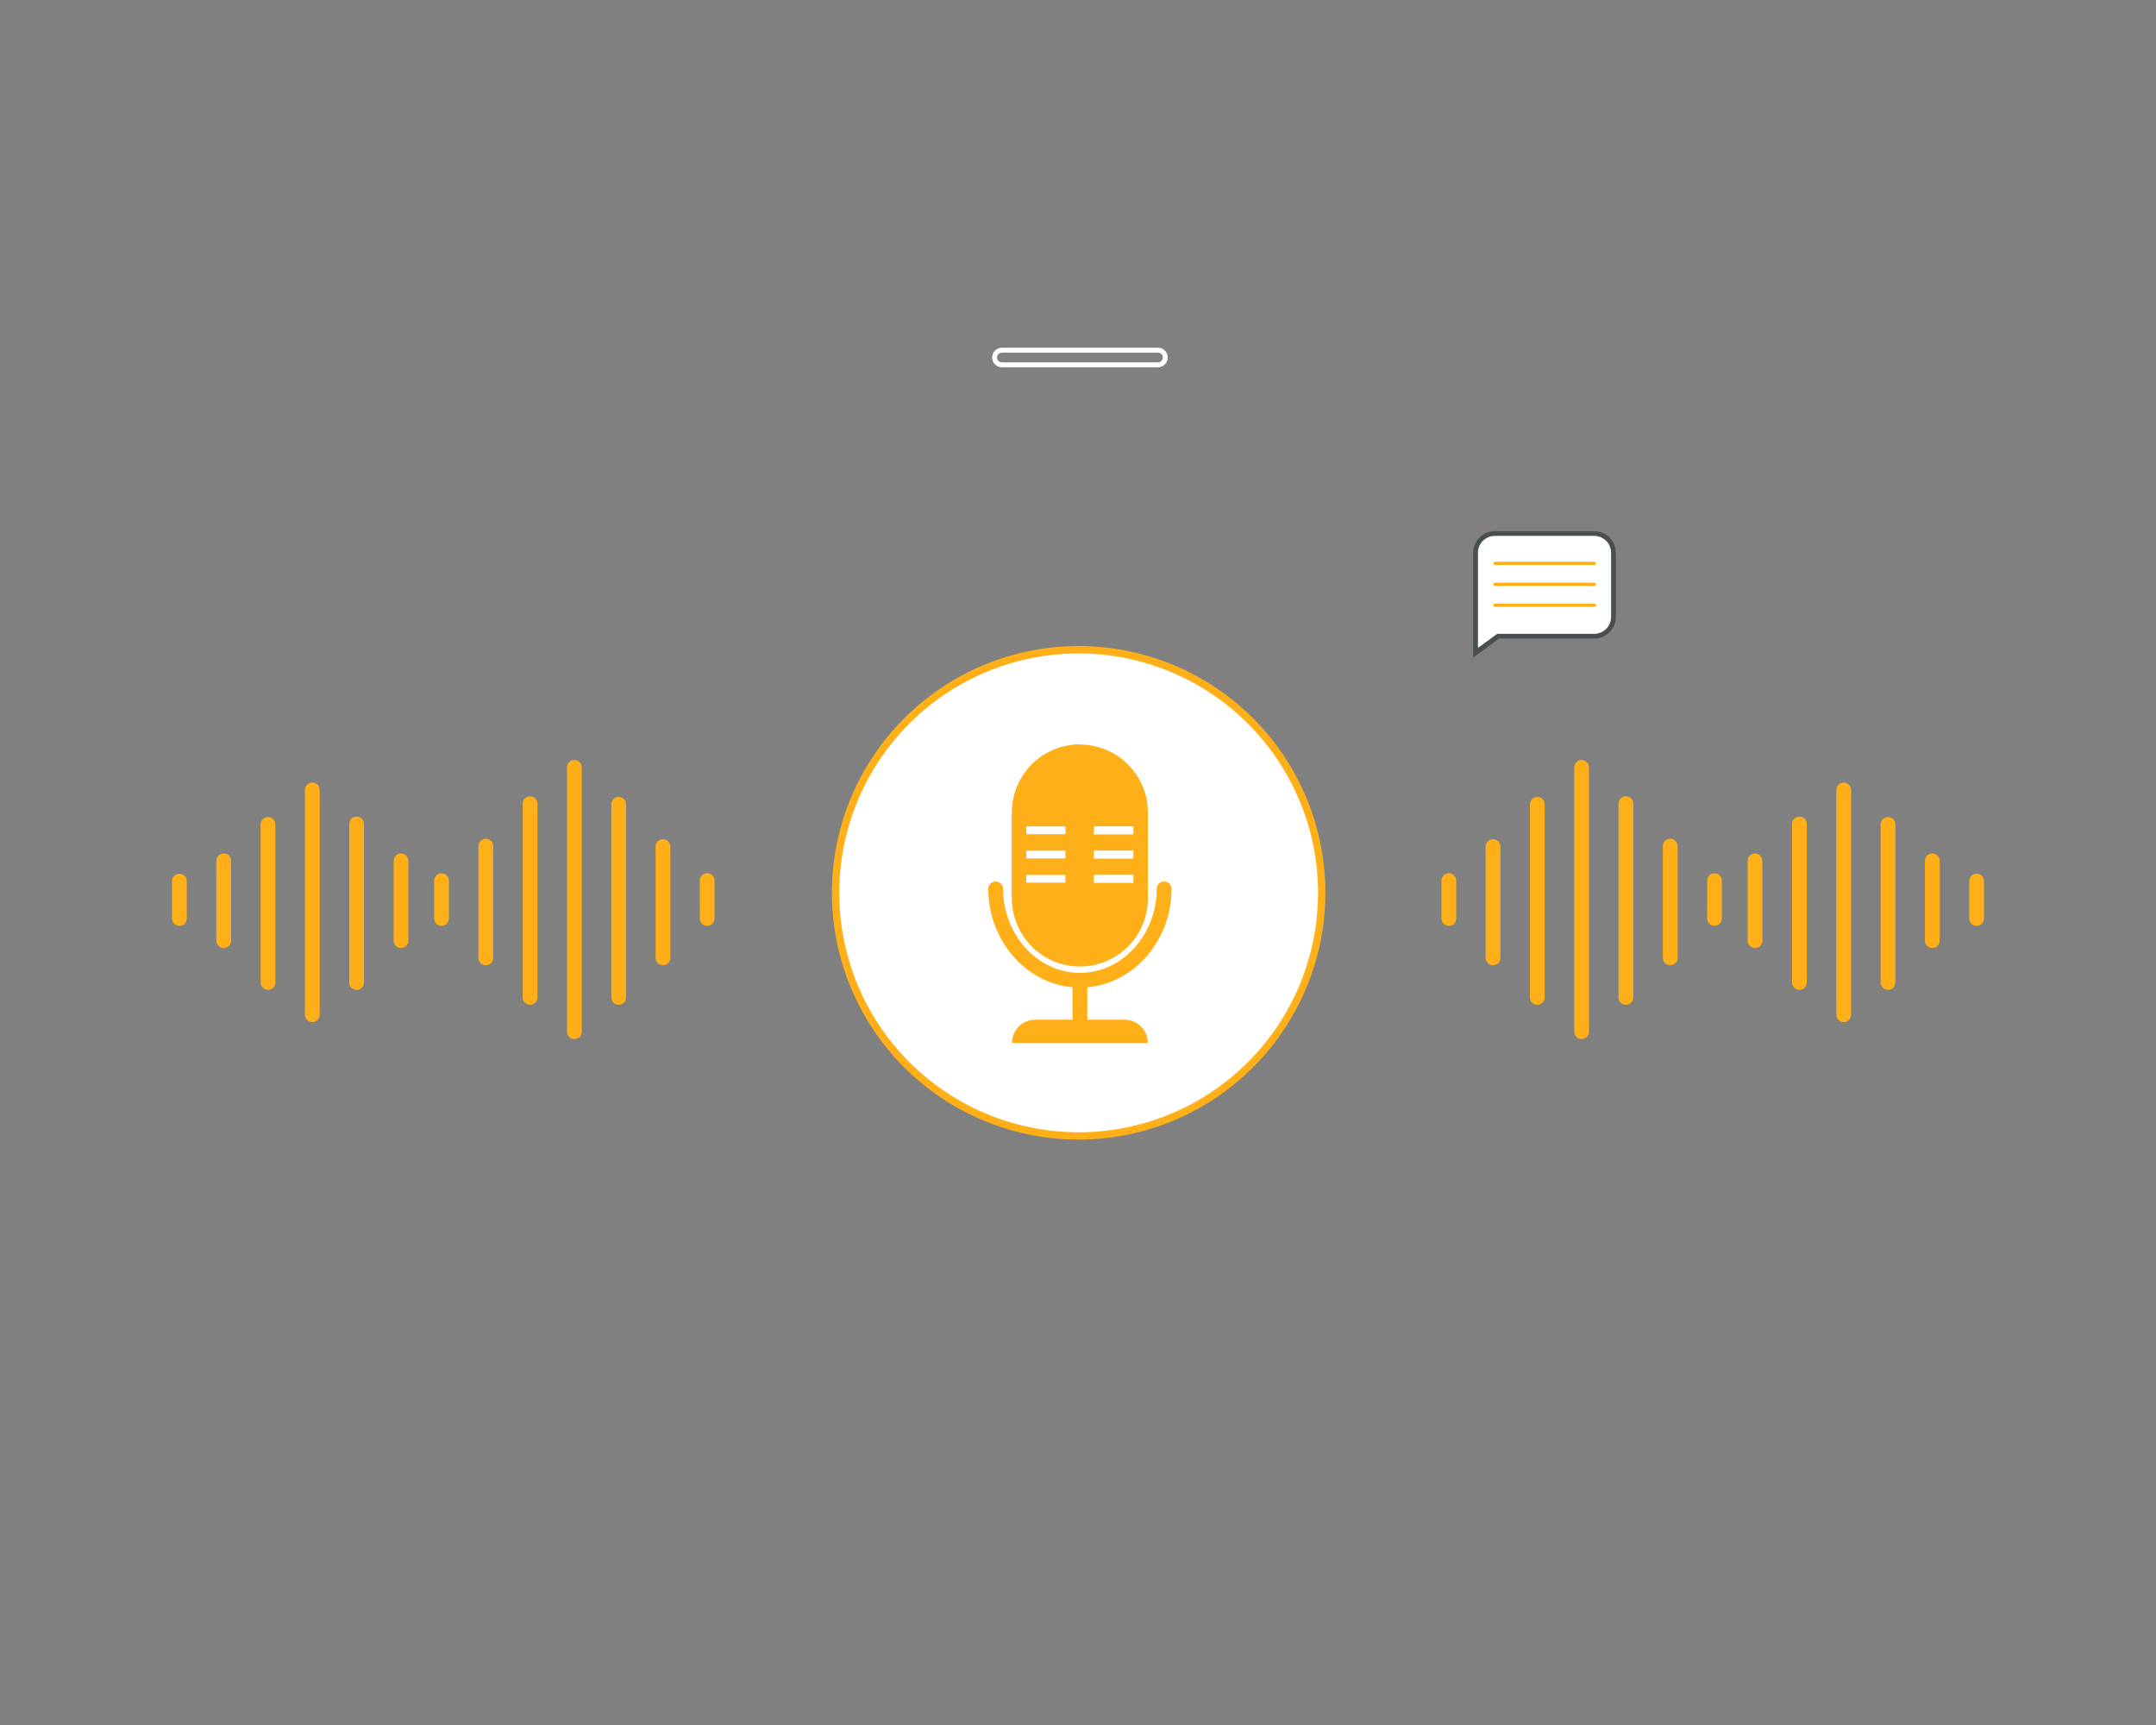 <svg width="420" height="336" viewBox="0 0 420 336" fill="none" xmlns="http://www.w3.org/2000/svg">
<rect x="0" y="0" width="420" height="336" fill="#808080" stroke="none"/>
<path d="M256.163 185.048C262.307 159.629 246.683 134.042 221.264 127.897C195.845 121.752 170.257 137.377 164.112 162.796C157.968 188.215 173.592 213.802 199.011 219.947C224.43 226.092 250.018 210.467 256.163 185.048Z" fill="white"/>
<path d="M210.126 221.978C200.619 221.978 191.326 219.16 183.421 213.878C175.515 208.597 169.354 201.091 165.715 192.308C162.075 183.525 161.122 173.86 162.975 164.536C164.827 155.211 169.404 146.645 176.124 139.921C182.845 133.197 191.408 128.617 200.732 126.759C210.056 124.901 219.721 125.849 228.505 129.484C237.29 133.119 244.8 139.277 250.085 147.179C255.37 155.081 258.194 164.373 258.199 173.88C258.192 186.63 253.126 198.856 244.113 207.874C235.1 216.893 222.876 221.965 210.126 221.978ZM210.126 127.277C200.901 127.277 191.883 130.013 184.212 135.139C176.542 140.265 170.565 147.551 167.036 156.074C163.507 164.598 162.586 173.977 164.388 183.024C166.19 192.072 170.635 200.382 177.161 206.903C183.686 213.424 191.999 217.863 201.048 219.658C210.097 221.454 219.475 220.526 227.996 216.991C236.518 213.456 243.799 207.473 248.919 199.799C254.04 192.125 256.769 183.105 256.763 173.88C256.743 161.52 251.822 149.673 243.079 140.937C234.336 132.2 222.486 127.288 210.126 127.277V127.277Z" fill="#FFAF18"/>
<path d="M225.574 71.543H195.174C194.669 71.543 194.184 71.342 193.826 70.984C193.468 70.627 193.268 70.142 193.268 69.636C193.268 69.13 193.468 68.645 193.826 68.288C194.184 67.93 194.669 67.729 195.174 67.729H225.574C226.08 67.729 226.565 67.93 226.922 68.288C227.28 68.645 227.481 69.13 227.481 69.636C227.481 70.142 227.28 70.627 226.922 70.984C226.565 71.342 226.08 71.543 225.574 71.543ZM195.174 68.687C194.923 68.687 194.681 68.787 194.503 68.965C194.325 69.143 194.225 69.384 194.225 69.636C194.225 69.888 194.325 70.129 194.503 70.307C194.681 70.485 194.923 70.585 195.174 70.585H225.574C225.826 70.585 226.067 70.485 226.245 70.307C226.423 70.129 226.523 69.888 226.523 69.636C226.523 69.384 226.423 69.143 226.245 68.965C226.067 68.787 225.826 68.687 225.574 68.687H195.174ZM223.272 155.249C223.222 155.039 223.172 154.82 223.113 154.619C223.054 154.417 222.987 154.199 222.92 153.989C222.852 153.779 222.701 153.384 222.575 153.082C222.322 152.501 222.027 151.94 221.693 151.402C221.609 151.251 221.516 151.105 221.416 150.965C220.929 150.222 220.366 149.532 219.736 148.907C219.361 148.53 218.962 148.176 218.543 147.848L218.148 147.546C217.678 147.208 217.187 146.899 216.678 146.622L216.208 146.378C215.889 146.219 215.561 146.076 215.225 145.942L214.62 145.723L214.091 145.555C212.118 144.98 210.038 144.873 208.016 145.241C205.994 145.609 204.085 146.442 202.44 147.675C200.796 148.908 199.461 150.506 198.541 152.344C197.621 154.182 197.141 156.209 197.14 158.264V174.686C197.095 176.452 197.405 178.209 198.05 179.854C198.695 181.499 199.663 182.997 200.896 184.262C202.129 185.527 203.603 186.532 205.231 187.218C206.859 187.905 208.608 188.258 210.374 188.258C212.141 188.258 213.889 187.905 215.517 187.218C217.145 186.532 218.619 185.527 219.852 184.262C221.086 182.997 222.053 181.499 222.698 179.854C223.343 178.209 223.653 176.452 223.608 174.686V158.239C223.608 157.233 223.496 156.23 223.272 155.249V155.249ZM207.59 171.965H199.92V170.394H207.59V171.965ZM207.59 167.244H199.92V165.673H207.59V167.244ZM207.59 162.532H199.92V160.952H207.59V162.532ZM220.786 171.965H213.108V170.394H220.786V171.965ZM220.786 167.244H213.108V165.673H220.786V167.244ZM220.786 162.532H213.108V160.952H220.786V162.532Z" fill="white"/>
<path d="M223.271 155.249C223.221 155.039 223.171 154.82 223.112 154.619C223.053 154.417 222.986 154.199 222.919 153.989C222.851 153.779 222.7 153.384 222.574 153.082C222.321 152.501 222.026 151.939 221.692 151.402C221.608 151.251 221.515 151.105 221.415 150.965C220.928 150.222 220.365 149.532 219.735 148.907C219.36 148.53 218.961 148.176 218.542 147.848L218.147 147.546C217.677 147.208 217.186 146.899 216.677 146.622L216.207 146.378C215.888 146.219 215.56 146.076 215.224 145.942L214.619 145.723L214.09 145.555C212.117 144.98 210.037 144.873 208.015 145.241C205.993 145.608 204.084 146.442 202.439 147.675C200.795 148.908 199.46 150.506 198.54 152.344C197.62 154.182 197.14 156.209 197.139 158.264V174.686C197.094 176.452 197.404 178.209 198.049 179.854C198.694 181.498 199.662 182.997 200.895 184.262C202.128 185.527 203.602 186.532 205.23 187.218C206.858 187.905 208.607 188.258 210.373 188.258C212.14 188.258 213.888 187.905 215.516 187.218C217.144 186.532 218.618 185.527 219.851 184.262C221.085 182.997 222.052 181.498 222.697 179.854C223.342 178.209 223.652 176.452 223.607 174.686V158.239C223.607 157.233 223.495 156.23 223.271 155.249V155.249ZM207.589 171.965H199.919V170.394H207.589V171.965ZM207.589 167.244H199.919V165.673H207.589V167.244ZM207.589 162.532H199.919V160.952H207.589V162.532ZM220.785 171.965H213.107V170.394H220.785V171.965ZM220.785 167.244H213.107V165.673H220.785V167.244ZM220.785 162.532H213.107V160.952H220.785V162.532Z" fill="#FFAF18"/>
<path d="M197.139 158.239V174.661C197.139 178.171 198.532 181.537 201.013 184.019C203.494 186.502 206.859 187.897 210.369 187.9V145.001C206.859 145.003 203.494 146.399 201.013 148.881C198.532 151.364 197.139 154.73 197.139 158.239ZM207.588 171.965H199.919V170.394H207.588V171.965ZM207.588 167.244H199.919V165.673H207.588V167.244ZM207.588 162.532H199.919V160.952H207.588V162.532Z" fill="#FFAF18"/>
<path d="M210.37 192.36C200.533 192.36 192.52 183.683 192.52 173.04C192.547 172.677 192.711 172.338 192.978 172.09C193.245 171.843 193.596 171.705 193.96 171.705C194.324 171.705 194.675 171.843 194.942 172.09C195.209 172.338 195.373 172.677 195.401 173.04C195.401 182.112 202.121 189.496 210.37 189.496C218.618 189.496 225.347 182.112 225.347 173.04C225.374 172.677 225.538 172.338 225.805 172.09C226.073 171.843 226.423 171.705 226.787 171.705C227.151 171.705 227.502 171.843 227.769 172.09C228.036 172.338 228.2 172.677 228.228 173.04C228.228 183.691 220.214 192.36 210.37 192.36Z" fill="#FFAF18"/>
<path d="M210.37 202.171C209.988 202.169 209.623 202.016 209.354 201.745C209.085 201.474 208.934 201.108 208.934 200.726V190.924C208.961 190.561 209.125 190.221 209.392 189.974C209.659 189.726 210.01 189.589 210.374 189.589C210.738 189.589 211.089 189.726 211.356 189.974C211.623 190.221 211.787 190.561 211.815 190.924V200.76C211.806 201.137 211.65 201.496 211.38 201.76C211.11 202.024 210.747 202.171 210.37 202.171V202.171Z" fill="#FFAF18"/>
<path d="M197.139 203.162C197.141 201.959 197.619 200.806 198.469 199.954C199.319 199.103 200.472 198.622 201.675 198.618H219.063C220.267 198.62 221.422 199.1 222.274 199.951C223.125 200.803 223.605 201.958 223.607 203.162" fill="#FFAF18"/>
<path d="M333.993 180.34C333.615 180.34 333.252 180.191 332.983 179.925C332.714 179.659 332.561 179.298 332.556 178.92V171.528C332.556 171.147 332.708 170.782 332.977 170.512C333.246 170.243 333.612 170.092 333.993 170.092C334.374 170.092 334.739 170.243 335.008 170.512C335.278 170.782 335.429 171.147 335.429 171.528V178.92C335.425 179.298 335.271 179.659 335.002 179.925C334.733 180.191 334.371 180.34 333.993 180.34V180.34ZM325.366 188.009C325.177 188.01 324.99 187.974 324.815 187.902C324.64 187.83 324.481 187.724 324.348 187.591C324.214 187.457 324.108 187.298 324.036 187.124C323.965 186.949 323.928 186.761 323.929 186.573V164.8C323.929 164.419 324.081 164.053 324.35 163.784C324.619 163.515 324.985 163.363 325.366 163.363C325.747 163.363 326.112 163.515 326.382 163.784C326.651 164.053 326.802 164.419 326.802 164.8V186.573C326.802 186.953 326.651 187.319 326.382 187.588C326.112 187.858 325.747 188.009 325.366 188.009V188.009ZM316.731 195.72C316.35 195.72 315.984 195.569 315.715 195.299C315.446 195.03 315.294 194.665 315.294 194.284V156.652C315.279 156.453 315.305 156.254 315.371 156.066C315.436 155.878 315.54 155.706 315.675 155.56C315.81 155.414 315.974 155.297 316.157 155.218C316.339 155.138 316.536 155.097 316.735 155.097C316.934 155.097 317.131 155.138 317.313 155.218C317.495 155.297 317.659 155.414 317.795 155.56C317.93 155.706 318.034 155.878 318.099 156.066C318.165 156.254 318.191 156.453 318.175 156.652V194.242C318.181 194.435 318.148 194.627 318.078 194.806C318.007 194.986 317.902 195.15 317.767 195.288C317.632 195.426 317.471 195.535 317.293 195.609C317.115 195.684 316.924 195.721 316.731 195.72V195.72ZM308.104 202.39C307.723 202.39 307.358 202.238 307.088 201.969C306.819 201.7 306.667 201.334 306.667 200.953V149.461C306.667 149.08 306.819 148.715 307.088 148.446C307.358 148.176 307.723 148.025 308.104 148.025C308.485 148.025 308.85 148.176 309.119 148.446C309.389 148.715 309.54 149.08 309.54 149.461V200.953C309.541 201.142 309.505 201.33 309.433 201.504C309.361 201.679 309.256 201.838 309.122 201.971C308.988 202.105 308.83 202.211 308.655 202.283C308.48 202.354 308.293 202.391 308.104 202.39V202.39ZM299.477 195.72C299.288 195.721 299.101 195.685 298.926 195.613C298.751 195.541 298.592 195.435 298.459 195.302C298.325 195.168 298.219 195.009 298.148 194.835C298.076 194.66 298.039 194.473 298.041 194.284V156.652C298.041 156.271 298.192 155.905 298.461 155.636C298.731 155.367 299.096 155.215 299.477 155.215C299.858 155.215 300.223 155.367 300.493 155.636C300.762 155.905 300.913 156.271 300.913 156.652V194.242C300.919 194.434 300.886 194.625 300.816 194.804C300.747 194.983 300.642 195.147 300.508 195.285C300.374 195.423 300.214 195.532 300.037 195.607C299.859 195.682 299.669 195.72 299.477 195.72V195.72ZM290.842 188.009C290.461 188.009 290.096 187.858 289.826 187.588C289.557 187.319 289.405 186.953 289.405 186.573V164.8C289.433 164.437 289.597 164.097 289.864 163.85C290.131 163.602 290.482 163.465 290.846 163.465C291.21 163.465 291.561 163.602 291.828 163.85C292.095 164.097 292.259 164.437 292.287 164.8V186.573C292.287 186.762 292.249 186.949 292.176 187.124C292.104 187.299 291.997 187.458 291.863 187.591C291.729 187.725 291.569 187.83 291.394 187.902C291.219 187.974 291.031 188.01 290.842 188.009V188.009ZM282.24 180.34C281.86 180.337 281.496 180.185 281.227 179.917C280.958 179.648 280.806 179.284 280.804 178.903V171.511C280.804 171.13 280.955 170.765 281.224 170.496C281.494 170.226 281.859 170.075 282.24 170.075C282.621 170.075 282.987 170.226 283.256 170.496C283.525 170.765 283.677 171.13 283.677 171.511V178.92C283.672 179.298 283.519 179.659 283.25 179.925C282.981 180.191 282.618 180.34 282.24 180.34V180.34ZM385.048 180.34C384.668 180.337 384.303 180.185 384.035 179.917C383.766 179.648 383.614 179.284 383.611 178.903V171.511C383.639 171.148 383.803 170.809 384.07 170.562C384.337 170.314 384.688 170.177 385.052 170.177C385.416 170.177 385.767 170.314 386.034 170.562C386.301 170.809 386.465 171.148 386.493 171.511V178.92C386.486 179.299 386.331 179.66 386.061 179.925C385.79 180.191 385.427 180.34 385.048 180.34ZM376.421 184.657C376.232 184.657 376.044 184.62 375.869 184.547C375.695 184.474 375.536 184.368 375.402 184.234C375.269 184.099 375.163 183.94 375.092 183.765C375.02 183.59 374.984 183.402 374.985 183.213V167.673C374.985 167.292 375.136 166.926 375.405 166.657C375.675 166.387 376.04 166.236 376.421 166.236C376.802 166.236 377.167 166.387 377.437 166.657C377.706 166.926 377.857 167.292 377.857 167.673V183.213C377.859 183.402 377.822 183.59 377.751 183.765C377.679 183.94 377.573 184.099 377.44 184.234C377.306 184.368 377.147 184.474 376.973 184.547C376.798 184.62 376.61 184.657 376.421 184.657V184.657ZM367.794 192.805C367.412 192.805 367.046 192.654 366.776 192.385C366.505 192.116 366.352 191.751 366.349 191.369V160.482C366.377 160.119 366.541 159.78 366.808 159.532C367.075 159.285 367.426 159.147 367.79 159.147C368.154 159.147 368.505 159.285 368.772 159.532C369.039 159.78 369.203 160.119 369.231 160.482V191.369C369.228 191.749 369.076 192.113 368.807 192.382C368.539 192.651 368.174 192.803 367.794 192.805ZM359.159 199.08C358.779 199.078 358.415 198.926 358.146 198.657C357.877 198.388 357.725 198.024 357.723 197.644V153.77C357.75 153.407 357.914 153.068 358.181 152.821C358.448 152.573 358.799 152.436 359.163 152.436C359.527 152.436 359.878 152.573 360.145 152.821C360.412 153.068 360.576 153.407 360.604 153.77V197.602C360.608 197.794 360.574 197.986 360.504 198.165C360.433 198.344 360.327 198.507 360.193 198.645C360.058 198.783 359.897 198.892 359.72 198.967C359.542 199.042 359.352 199.08 359.159 199.08V199.08ZM350.532 192.805C350.152 192.803 349.788 192.651 349.519 192.382C349.25 192.113 349.098 191.749 349.096 191.369V160.482C349.096 160.101 349.247 159.736 349.517 159.466C349.786 159.197 350.151 159.046 350.532 159.046C350.913 159.046 351.279 159.197 351.548 159.466C351.817 159.736 351.969 160.101 351.969 160.482V191.369C351.969 191.75 351.817 192.115 351.548 192.385C351.279 192.654 350.913 192.805 350.532 192.805V192.805ZM341.88 184.657C341.691 184.657 341.503 184.62 341.329 184.547C341.154 184.474 340.995 184.368 340.862 184.234C340.728 184.099 340.622 183.94 340.551 183.765C340.479 183.59 340.443 183.402 340.444 183.213V167.673C340.444 167.292 340.595 166.926 340.864 166.657C341.134 166.387 341.499 166.236 341.88 166.236C342.261 166.236 342.627 166.387 342.896 166.657C343.165 166.926 343.317 167.292 343.317 167.673V183.213C343.317 183.594 343.166 183.96 342.896 184.231C342.627 184.502 342.262 184.655 341.88 184.657V184.657ZM86.008 180.34C86.386 180.34 86.749 180.191 87.018 179.925C87.287 179.659 87.44 179.298 87.444 178.92V171.528C87.444 171.147 87.293 170.782 87.023 170.512C86.754 170.243 86.389 170.092 86.008 170.092C85.627 170.092 85.261 170.243 84.992 170.512C84.723 170.782 84.571 171.147 84.571 171.528V178.92C84.576 179.298 84.729 179.659 84.998 179.925C85.267 180.191 85.63 180.34 86.008 180.34V180.34ZM94.635 188.009C94.824 188.01 95.011 187.974 95.186 187.902C95.36 187.83 95.519 187.724 95.653 187.591C95.786 187.457 95.892 187.298 95.964 187.124C96.036 186.949 96.072 186.761 96.071 186.573V164.8C96.071 164.419 95.92 164.053 95.65 163.784C95.381 163.515 95.016 163.363 94.635 163.363C94.254 163.363 93.888 163.515 93.619 163.784C93.35 164.053 93.198 164.419 93.198 164.8V186.573C93.198 186.953 93.35 187.319 93.619 187.588C93.888 187.858 94.254 188.009 94.635 188.009V188.009ZM103.27 195.72C103.651 195.72 104.016 195.569 104.286 195.299C104.555 195.03 104.706 194.665 104.706 194.284V156.652C104.721 156.453 104.695 156.254 104.63 156.066C104.564 155.878 104.461 155.706 104.325 155.56C104.19 155.414 104.026 155.297 103.844 155.218C103.661 155.138 103.465 155.097 103.266 155.097C103.067 155.097 102.87 155.138 102.687 155.218C102.505 155.297 102.341 155.414 102.206 155.56C102.071 155.706 101.967 155.878 101.901 156.066C101.836 156.254 101.81 156.453 101.825 156.652V194.242C101.819 194.435 101.853 194.627 101.923 194.806C101.993 194.986 102.099 195.15 102.234 195.288C102.368 195.426 102.53 195.535 102.708 195.609C102.886 195.684 103.077 195.721 103.27 195.72V195.72ZM111.897 202.39C112.278 202.39 112.643 202.238 112.912 201.969C113.182 201.7 113.333 201.334 113.333 200.953V149.461C113.333 149.08 113.182 148.715 112.912 148.446C112.643 148.176 112.278 148.025 111.897 148.025C111.516 148.025 111.15 148.176 110.881 148.446C110.612 148.715 110.46 149.08 110.46 149.461V200.953C110.459 201.142 110.495 201.33 110.567 201.504C110.639 201.679 110.745 201.838 110.878 201.971C111.012 202.105 111.171 202.211 111.346 202.283C111.52 202.354 111.708 202.391 111.897 202.39V202.39ZM120.523 195.72C120.712 195.721 120.9 195.685 121.074 195.613C121.249 195.541 121.408 195.435 121.542 195.302C121.675 195.168 121.781 195.009 121.853 194.835C121.925 194.66 121.961 194.473 121.96 194.284V156.652C121.96 156.271 121.808 155.905 121.539 155.636C121.27 155.367 120.904 155.215 120.523 155.215C120.142 155.215 119.777 155.367 119.508 155.636C119.238 155.905 119.087 156.271 119.087 156.652V194.242C119.081 194.434 119.114 194.625 119.184 194.804C119.254 194.983 119.359 195.147 119.493 195.285C119.627 195.423 119.787 195.532 119.964 195.607C120.141 195.682 120.331 195.72 120.523 195.72V195.72ZM129.159 188.009C129.347 188.009 129.534 187.972 129.708 187.9C129.883 187.827 130.041 187.722 130.174 187.588C130.308 187.455 130.413 187.296 130.486 187.122C130.558 186.948 130.595 186.761 130.595 186.573V164.8C130.567 164.437 130.403 164.097 130.136 163.85C129.869 163.602 129.519 163.465 129.154 163.465C128.79 163.465 128.44 163.602 128.172 163.85C127.905 164.097 127.742 164.437 127.714 164.8V186.573C127.714 186.762 127.751 186.949 127.824 187.124C127.897 187.299 128.003 187.458 128.137 187.591C128.272 187.725 128.431 187.83 128.606 187.902C128.782 187.974 128.969 188.01 129.159 188.009V188.009ZM137.76 180.34C138.14 180.337 138.505 180.185 138.773 179.917C139.042 179.648 139.194 179.284 139.197 178.903V171.511C139.197 171.323 139.159 171.136 139.087 170.962C139.015 170.787 138.909 170.629 138.776 170.496C138.643 170.362 138.484 170.256 138.31 170.184C138.136 170.112 137.949 170.075 137.76 170.075C137.572 170.075 137.385 170.112 137.211 170.184C137.036 170.256 136.878 170.362 136.745 170.496C136.611 170.629 136.505 170.787 136.433 170.962C136.361 171.136 136.324 171.323 136.324 171.511V178.92C136.328 179.298 136.482 179.659 136.75 179.925C137.019 180.191 137.382 180.34 137.76 180.34V180.34ZM34.953 180.34C35.33 180.338 35.692 180.188 35.96 179.923C36.228 179.657 36.382 179.297 36.389 178.92V171.528C36.361 171.165 36.197 170.826 35.93 170.578C35.663 170.331 35.312 170.193 34.948 170.193C34.584 170.193 34.234 170.331 33.967 170.578C33.699 170.826 33.536 171.165 33.508 171.528V178.92C33.514 179.299 33.67 179.66 33.94 179.925C34.21 180.191 34.574 180.34 34.953 180.34V180.34ZM43.579 184.657C43.769 184.657 43.956 184.62 44.131 184.547C44.306 184.474 44.465 184.368 44.598 184.234C44.732 184.099 44.837 183.94 44.909 183.765C44.981 183.59 45.017 183.402 45.016 183.213V167.673C45.016 167.292 44.864 166.926 44.595 166.657C44.326 166.387 43.96 166.236 43.579 166.236C43.199 166.236 42.833 166.387 42.564 166.657C42.294 166.926 42.143 167.292 42.143 167.673V183.213C42.142 183.402 42.178 183.59 42.25 183.765C42.322 183.94 42.427 184.099 42.561 184.234C42.694 184.368 42.853 184.474 43.028 184.547C43.203 184.62 43.39 184.657 43.579 184.657V184.657ZM52.206 192.805C52.588 192.805 52.954 192.654 53.225 192.385C53.496 192.116 53.649 191.751 53.651 191.369V160.482C53.623 160.119 53.459 159.78 53.192 159.532C52.925 159.285 52.575 159.147 52.21 159.147C51.846 159.147 51.496 159.285 51.228 159.532C50.961 159.78 50.798 160.119 50.77 160.482V191.369C50.772 191.749 50.924 192.113 51.193 192.382C51.462 192.651 51.826 192.803 52.206 192.805ZM60.841 199.08C61.222 199.078 61.586 198.926 61.855 198.657C62.124 198.388 62.276 198.024 62.278 197.644V153.77C62.25 153.407 62.086 153.068 61.819 152.821C61.552 152.573 61.201 152.436 60.837 152.436C60.473 152.436 60.122 152.573 59.855 152.821C59.588 153.068 59.424 153.407 59.397 153.77V197.602C59.392 197.794 59.426 197.986 59.497 198.165C59.567 198.344 59.673 198.507 59.808 198.645C59.942 198.783 60.103 198.892 60.281 198.967C60.458 199.042 60.649 199.08 60.841 199.08V199.08ZM69.468 192.805C69.849 192.803 70.213 192.651 70.481 192.382C70.75 192.113 70.902 191.749 70.905 191.369V160.482C70.905 160.101 70.753 159.736 70.484 159.466C70.215 159.197 69.849 159.046 69.468 159.046C69.087 159.046 68.722 159.197 68.453 159.466C68.183 159.736 68.032 160.101 68.032 160.482V191.369C68.032 191.75 68.183 192.115 68.453 192.385C68.722 192.654 69.087 192.805 69.468 192.805V192.805ZM78.12 184.657C78.31 184.657 78.497 184.62 78.672 184.547C78.847 184.474 79.005 184.368 79.139 184.234C79.272 184.099 79.378 183.94 79.45 183.765C79.521 183.59 79.558 183.402 79.557 183.213V167.673C79.557 167.292 79.405 166.926 79.136 166.657C78.867 166.387 78.501 166.236 78.12 166.236C77.739 166.236 77.374 166.387 77.105 166.657C76.835 166.926 76.684 167.292 76.684 167.673V183.213C76.684 183.594 76.835 183.96 77.104 184.231C77.373 184.502 77.739 184.655 78.12 184.657V184.657Z" fill="#FFAF18"/>
<path d="M310.607 103.908H291.22C290.224 103.91 289.271 104.306 288.567 105.01C287.863 105.714 287.467 106.668 287.465 107.663V127.142L291.858 123.934H310.607C311.602 123.931 312.556 123.535 313.259 122.831C313.963 122.128 314.359 121.174 314.362 120.179V107.663C314.359 106.668 313.963 105.714 313.259 105.01C312.556 104.306 311.602 103.91 310.607 103.908V103.908Z" fill="white"/>
<path d="M286.986 128.083V107.663C286.986 106.549 287.429 105.481 288.216 104.693C289.004 103.905 290.072 103.463 291.186 103.463H310.574C311.687 103.463 312.756 103.905 313.543 104.693C314.331 105.481 314.774 106.549 314.774 107.663V120.179C314.774 121.293 314.331 122.361 313.543 123.149C312.756 123.936 311.687 124.379 310.574 124.379H292.018L286.986 128.083ZM291.186 104.387C290.318 104.389 289.486 104.735 288.872 105.349C288.258 105.963 287.913 106.795 287.91 107.663V126.193L291.674 123.455H310.574C311.442 123.453 312.274 123.107 312.888 122.493C313.501 121.879 313.847 121.047 313.85 120.179V107.663C313.847 106.795 313.501 105.963 312.888 105.349C312.274 104.735 311.442 104.389 310.574 104.387H291.186Z" fill="#494E51"/>
<path d="M310.631 118.196H291.194C291.112 118.194 291.034 118.161 290.976 118.103C290.918 118.045 290.885 117.967 290.883 117.886C290.883 117.803 290.916 117.724 290.974 117.666C291.032 117.607 291.111 117.575 291.194 117.575H310.631C310.714 117.575 310.793 117.607 310.851 117.666C310.909 117.724 310.942 117.803 310.942 117.886C310.94 117.967 310.906 118.045 310.849 118.103C310.791 118.161 310.713 118.194 310.631 118.196V118.196ZM310.631 114.131H291.194C291.119 114.118 291.051 114.08 291.002 114.022C290.953 113.965 290.926 113.891 290.926 113.816C290.926 113.74 290.953 113.667 291.002 113.609C291.051 113.551 291.119 113.513 291.194 113.501H310.631C310.706 113.513 310.774 113.551 310.823 113.609C310.872 113.667 310.899 113.74 310.899 113.816C310.899 113.891 310.872 113.965 310.823 114.022C310.774 114.08 310.706 114.118 310.631 114.131ZM310.631 110.04H291.194C291.119 110.028 291.051 109.989 291.002 109.932C290.953 109.874 290.926 109.801 290.926 109.725C290.926 109.649 290.953 109.576 291.002 109.518C291.051 109.461 291.119 109.422 291.194 109.41H310.631C310.706 109.422 310.774 109.461 310.823 109.518C310.872 109.576 310.899 109.649 310.899 109.725C310.899 109.801 310.872 109.874 310.823 109.932C310.774 109.989 310.706 110.028 310.631 110.04V110.04Z" fill="#FFAF18"/>
</svg>
